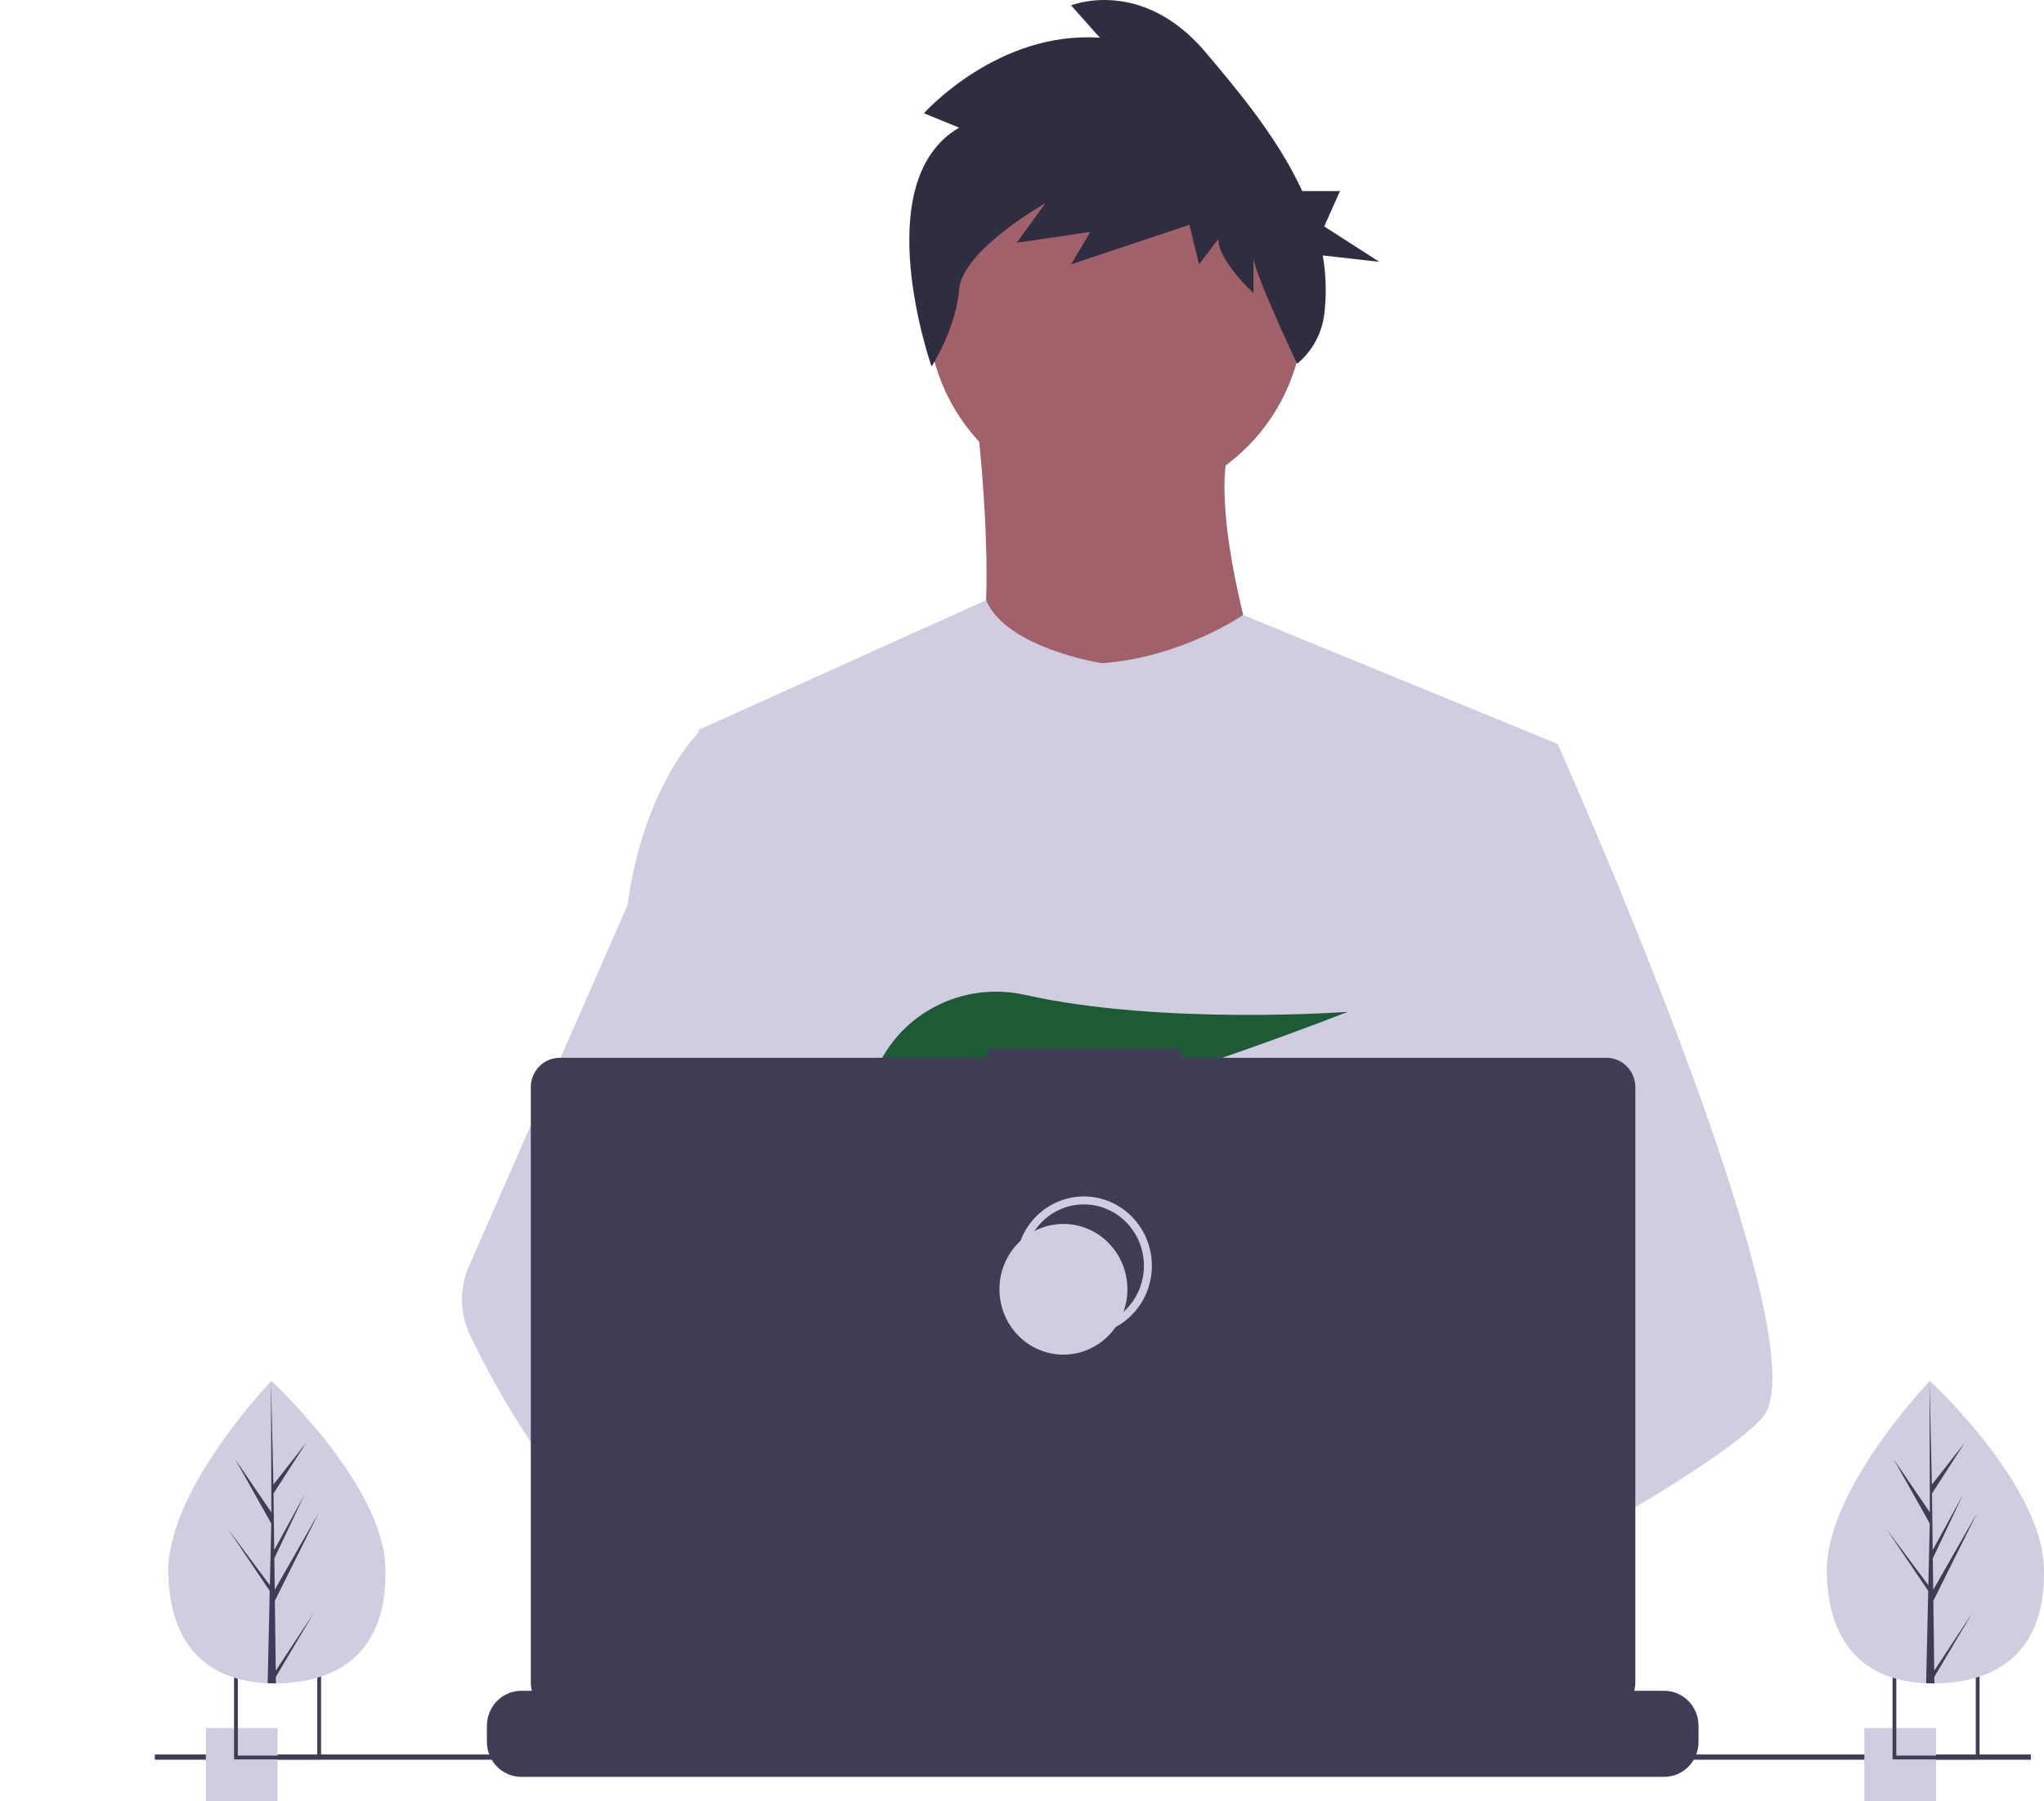<svg width="514" height="453" viewBox="0 0 514 453" fill="none" xmlns="http://www.w3.org/2000/svg">
<g clip-path="url(#clip0_112:298)">
<path d="M280.561 126.156C306.7 126.156 327.889 104.516 327.889 77.823C327.889 51.13 306.7 29.491 280.561 29.491C254.422 29.491 233.233 51.13 233.233 77.823C233.233 104.516 254.422 126.156 280.561 126.156Z" fill="#A0616A"/>
<path d="M245.236 101.99C245.236 101.99 254.153 170.636 240.435 178.341C226.717 186.046 322.059 186.746 322.059 186.746C322.059 186.746 300.796 127.206 310.398 108.994L245.236 101.99Z" fill="#A0616A"/>
<path d="M391.679 187.094L383.749 223.966L366.984 301.977L366.482 306.249L360.696 355.708L356.847 388.564L354.266 410.635C338.575 418.871 327.202 424.556 327.202 424.556C327.202 424.556 326.224 419.548 324.647 413.139C313.635 416.511 293.259 422.104 275.991 423.222C282.279 430.379 285.169 437.103 281.249 442.066C269.42 457.025 220.583 425.687 203.502 414C203.104 416.798 202.953 419.627 203.051 422.453L189.98 412.186L191.273 388.564L193.455 348.596L196.197 298.473C195.332 296.327 194.608 294.125 194.028 291.881C190.025 277.342 185.165 248.311 181.439 223.966C178.44 204.373 176.187 187.817 175.711 184.294C175.646 183.834 175.614 183.597 175.614 183.597L247.975 150.944C253.117 163.123 277.13 166.784 277.13 166.784C297.024 165.384 312.618 154.671 312.618 154.671L391.679 187.094Z" fill="#D0CDE1"/>
<path d="M332.692 410.55C332.692 410.55 329.628 411.621 324.647 413.139C313.635 416.511 293.258 422.104 275.991 423.222C261.123 424.195 248.56 421.855 246.262 411.95C245.278 407.691 246.674 404.188 249.719 401.309C258.806 392.705 282.542 389.623 301.368 388.564C306.684 388.269 311.601 388.131 315.694 388.078C322.645 387.986 327.202 388.131 327.202 388.131L327.312 388.564L332.692 410.55Z" fill="#A0616A"/>
<path d="M241.188 32.105L232.339 28.487C232.339 28.487 250.842 7.684 276.585 9.493L269.345 1.353C269.345 1.353 287.043 -5.883 303.133 13.111C311.591 23.096 321.377 34.832 327.477 48.053H336.954L332.999 56.947L346.842 65.841L332.633 64.244C333.48 69.114 333.61 74.086 333.019 78.996C332.409 83.907 329.955 88.384 326.174 91.482C326.174 91.482 315.2 68.284 315.2 64.666V73.711C315.2 73.711 306.351 65.57 306.351 60.144L301.524 66.475L299.11 56.526L269.345 66.475L274.172 58.335L255.669 61.048L262.909 51.099C262.909 51.099 241.993 62.857 241.188 72.806C240.384 82.755 234.262 92.183 234.262 92.183C234.262 92.183 217.859 45.672 241.188 32.105Z" fill="#2F2E41"/>
<path d="M443.122 356.608C438.301 361.945 426.356 369.984 411.875 378.686C406.488 381.919 400.753 385.252 394.903 388.564C380.943 396.471 366.327 404.306 354.266 410.635C338.575 418.871 327.202 424.556 327.202 424.556C327.202 424.556 326.224 419.548 324.647 413.139C322.536 404.562 319.357 393.474 316.042 388.564C315.926 388.393 315.81 388.236 315.695 388.078C314.729 386.783 313.757 386.027 312.798 386.027L360.695 355.708L381.394 342.602L366.481 306.249L347.778 260.648L359.067 223.966L370.414 187.094H391.679C391.679 187.094 398.72 202.789 407.724 224.676C409.069 227.949 410.459 231.36 411.875 234.883C430.398 280.892 453.49 345.139 443.122 356.608Z" fill="#D0CDE1"/>
<path d="M281.249 442.066C269.419 457.025 220.583 425.687 203.501 414C199.781 411.457 197.567 409.846 197.567 409.846L213.194 388.564L218.143 381.827C218.143 381.827 222.571 384.226 229.117 388.131C229.355 388.275 229.593 388.42 229.838 388.564C235.482 391.949 242.568 396.373 249.719 401.309C259.585 408.124 269.561 415.9 275.991 423.222C282.279 430.379 285.168 437.103 281.249 442.066Z" fill="#A0616A"/>
<path d="M229.117 388.13C227.37 388.124 225.626 388.269 223.904 388.564C209.107 391.16 204.744 404.838 203.501 414C203.104 416.798 202.953 419.627 203.051 422.453L189.979 412.186L185.217 408.446C173.754 404.365 163.54 397.115 154.684 388.564C147.001 381.015 140.11 372.669 134.121 363.661C128.156 354.782 122.838 345.468 118.211 335.793C116.92 333.093 116.226 330.136 116.178 327.132C116.13 324.128 116.73 321.149 117.934 318.408L134.121 281.569L157.78 227.726C157.953 226.444 158.144 225.191 158.352 223.966C163.044 196.493 175.614 184.294 175.614 184.294H185.217L191.64 223.966L199.62 273.254L194.027 291.881L181.104 334.899L193.455 348.596L229.117 388.13Z" fill="#D0CDE1"/>
<path d="M239.985 273.294L248.194 283.074C251.244 282.48 254.429 281.782 257.709 280.999L255.351 273.294L261.117 280.162C295.869 271.433 338.946 254.462 338.946 254.462C338.946 254.462 292.44 257.945 257.717 250.198C242.354 246.77 226.547 254.547 220.243 269.26C216.578 277.811 217.154 285.22 230.15 285.22C234.542 285.143 238.921 284.723 243.249 283.962L239.985 273.294Z" fill="#1C5B36"/>
<path d="M427.128 434.047V438.036C427.13 439.131 426.932 440.217 426.543 441.237C426.37 441.692 426.161 442.132 425.918 442.552C425.151 443.867 424.063 444.955 422.76 445.711C421.456 446.467 419.983 446.864 418.485 446.863H131.083C129.584 446.864 128.111 446.467 126.808 445.711C125.505 444.955 124.416 443.867 123.649 442.552C123.407 442.132 123.198 441.692 123.025 441.237C122.636 440.217 122.437 439.131 122.439 438.036V434.047C122.439 432.888 122.663 431.74 123.097 430.669C123.531 429.597 124.168 428.624 124.97 427.805C125.773 426.985 126.726 426.335 127.775 425.891C128.824 425.448 129.948 425.22 131.083 425.22H147.649V423.36C147.649 423.311 147.659 423.263 147.677 423.219C147.695 423.174 147.721 423.134 147.755 423.099C147.788 423.065 147.828 423.038 147.872 423.02C147.916 423.001 147.963 422.992 148.01 422.992H156.653C156.701 422.992 156.748 423.001 156.792 423.02C156.835 423.038 156.875 423.065 156.909 423.099C156.942 423.134 156.969 423.174 156.987 423.219C157.005 423.263 157.014 423.311 157.014 423.36V425.22H162.414V423.36C162.414 423.311 162.423 423.263 162.441 423.219C162.459 423.174 162.486 423.134 162.519 423.099C162.553 423.065 162.592 423.038 162.636 423.02C162.68 423.001 162.727 422.992 162.774 422.992H171.418C171.465 422.992 171.512 423.001 171.556 423.02C171.6 423.038 171.639 423.065 171.673 423.099C171.706 423.134 171.733 423.174 171.751 423.219C171.769 423.263 171.778 423.311 171.778 423.36V425.22H177.184V423.36C177.184 423.311 177.194 423.263 177.212 423.219C177.23 423.174 177.256 423.134 177.29 423.099C177.323 423.065 177.363 423.038 177.407 423.02C177.451 423.001 177.498 422.992 177.545 422.992H186.188C186.236 422.992 186.283 423.001 186.326 423.02C186.37 423.038 186.41 423.065 186.444 423.099C186.477 423.134 186.504 423.174 186.522 423.219C186.54 423.263 186.549 423.311 186.549 423.36V425.22H191.949V423.36C191.949 423.311 191.958 423.263 191.976 423.219C191.994 423.174 192.021 423.134 192.054 423.099C192.088 423.065 192.127 423.038 192.171 423.02C192.215 423.001 192.262 422.992 192.309 422.992H200.953C201 422.992 201.047 423.001 201.091 423.02C201.135 423.038 201.174 423.065 201.208 423.099C201.241 423.134 201.268 423.174 201.286 423.219C201.304 423.263 201.313 423.311 201.313 423.36V425.22H206.713V423.36C206.713 423.311 206.722 423.263 206.74 423.219C206.758 423.174 206.785 423.134 206.818 423.099C206.852 423.065 206.892 423.038 206.935 423.02C206.979 423.001 207.026 422.992 207.073 422.992H215.717C215.764 422.992 215.811 423.001 215.855 423.02C215.899 423.038 215.939 423.065 215.972 423.099C216.006 423.134 216.032 423.174 216.05 423.219C216.068 423.263 216.078 423.311 216.077 423.36V425.22H221.484V423.36C221.484 423.311 221.493 423.263 221.511 423.219C221.529 423.174 221.556 423.134 221.589 423.099C221.623 423.065 221.662 423.038 221.706 423.02C221.75 423.001 221.797 422.992 221.844 422.992H230.488C230.535 422.992 230.582 423.001 230.626 423.02C230.67 423.038 230.709 423.065 230.743 423.099C230.776 423.134 230.803 423.174 230.821 423.219C230.839 423.263 230.848 423.311 230.848 423.36V425.22H236.248V423.36C236.248 423.311 236.257 423.263 236.275 423.219C236.293 423.174 236.32 423.134 236.353 423.099C236.387 423.065 236.427 423.038 236.47 423.02C236.514 423.001 236.561 422.992 236.608 422.992H304.316C304.363 422.992 304.41 423.001 304.454 423.02C304.497 423.038 304.537 423.065 304.571 423.099C304.604 423.134 304.631 423.174 304.649 423.219C304.667 423.263 304.676 423.311 304.676 423.36V425.22H310.082V423.36C310.082 423.311 310.092 423.263 310.11 423.219C310.128 423.174 310.154 423.134 310.188 423.099C310.221 423.065 310.261 423.038 310.305 423.02C310.349 423.001 310.395 422.992 310.443 422.992H319.086C319.182 422.993 319.273 423.032 319.34 423.101C319.408 423.169 319.446 423.262 319.447 423.36V425.22H324.847V423.36C324.847 423.311 324.856 423.263 324.874 423.219C324.892 423.174 324.919 423.134 324.952 423.099C324.986 423.065 325.025 423.038 325.069 423.02C325.113 423.001 325.16 422.992 325.207 422.992H333.851C333.898 422.992 333.945 423.001 333.989 423.02C334.033 423.038 334.072 423.065 334.106 423.099C334.139 423.133 334.166 423.174 334.184 423.219C334.202 423.263 334.211 423.311 334.211 423.36V425.22H339.611V423.36C339.611 423.311 339.62 423.263 339.638 423.219C339.656 423.174 339.683 423.134 339.716 423.099C339.75 423.065 339.79 423.038 339.833 423.02C339.877 423.001 339.924 422.992 339.971 422.992H348.615C348.662 422.992 348.709 423.001 348.753 423.02C348.797 423.038 348.837 423.065 348.87 423.099C348.904 423.134 348.93 423.174 348.948 423.219C348.966 423.263 348.976 423.311 348.975 423.36V425.22H354.382V423.36C354.382 423.311 354.391 423.263 354.409 423.219C354.427 423.174 354.454 423.134 354.487 423.099C354.521 423.065 354.56 423.038 354.604 423.02C354.648 423.001 354.695 422.992 354.742 422.992H363.386C363.48 422.993 363.571 423.032 363.637 423.101C363.703 423.17 363.74 423.263 363.74 423.36V425.22H369.146V423.36C369.146 423.311 369.155 423.263 369.173 423.219C369.191 423.174 369.218 423.134 369.251 423.099C369.285 423.065 369.325 423.038 369.368 423.02C369.412 423.001 369.459 422.992 369.506 422.992H378.15C378.197 422.992 378.244 423.001 378.288 423.02C378.332 423.038 378.372 423.065 378.405 423.099C378.439 423.134 378.465 423.174 378.483 423.219C378.501 423.263 378.511 423.311 378.51 423.36V425.22H383.91V423.36C383.91 423.311 383.919 423.263 383.938 423.219C383.956 423.174 383.982 423.134 384.016 423.099C384.049 423.065 384.089 423.038 384.133 423.02C384.176 423.001 384.223 422.992 384.271 422.992H392.914C392.962 422.992 393.009 423.001 393.052 423.02C393.096 423.038 393.136 423.065 393.169 423.099C393.203 423.134 393.229 423.174 393.247 423.219C393.266 423.263 393.275 423.311 393.275 423.36V425.22H418.485C419.62 425.22 420.744 425.448 421.793 425.891C422.842 426.335 423.795 426.985 424.597 427.805C425.4 428.624 426.037 429.597 426.471 430.669C426.905 431.74 427.129 432.888 427.128 434.047Z" fill="#3F3D56"/>
<path d="M510.7 441.237H38.938V442.552H510.7V441.237Z" fill="#3F3D56"/>
<path d="M403.987 266.031H296.863V263.776H248.29V266.031H140.725C138.803 266.031 136.96 266.811 135.601 268.199C134.242 269.586 133.479 271.468 133.479 273.431V423.229C133.479 425.191 134.242 427.073 135.601 428.461C136.96 429.849 138.803 430.629 140.725 430.629H403.987C405.909 430.629 407.752 429.849 409.111 428.461C410.47 427.073 411.233 425.191 411.233 423.229V273.431C411.233 272.459 411.046 271.497 410.681 270.599C410.317 269.701 409.783 268.886 409.111 268.199C408.438 267.511 407.639 266.966 406.76 266.594C405.881 266.223 404.938 266.031 403.987 266.031Z" fill="#3F3D56"/>
<path d="M272.567 334.761C281.453 334.761 288.657 327.404 288.657 318.329C288.657 309.254 281.453 301.898 272.567 301.898C263.68 301.898 256.477 309.254 256.477 318.329C256.477 327.404 263.68 334.761 272.567 334.761Z" stroke="#D0CDE1" stroke-width="2" stroke-miterlimit="10"/>
<path d="M267.418 340.676C276.304 340.676 283.508 333.319 283.508 324.245C283.508 315.17 276.304 307.813 267.418 307.813C258.531 307.813 251.328 315.17 251.328 324.245C251.328 333.319 258.531 340.676 267.418 340.676Z" fill="#D0CDE1"/>
<path d="M69.796 434.597H51.775V453H69.796V434.597Z" fill="#D0CDE1"/>
<path d="M58.857 420.137V442.484H80.74V420.137H58.857ZM79.787 441.511H59.803V421.11H79.787V441.511Z" fill="#3F3D56"/>
<path d="M486.852 434.597H468.831V453H486.852V434.597Z" fill="#D0CDE1"/>
<path d="M475.913 420.137V442.484H497.796V420.137H475.913ZM496.843 441.511H476.859V421.11H496.843V441.511Z" fill="#3F3D56"/>
<path d="M96.923 394.196C97.523 415.195 85.508 422.891 70.43 423.341C70.08 423.351 69.731 423.358 69.384 423.36C68.685 423.365 67.992 423.354 67.306 423.324C53.67 422.746 42.875 415.354 42.317 395.824C41.739 375.614 66.303 349.354 68.146 347.411L68.149 347.41C68.219 347.336 68.255 347.299 68.255 347.299C68.255 347.299 96.322 373.198 96.923 394.196Z" fill="#D0CDE1"/>
<path d="M69.344 420.158L78.923 405.612L69.364 421.723L69.384 423.36C68.685 423.365 67.992 423.353 67.307 423.324L67.782 402.284L67.769 402.122L67.786 402.09L67.832 400.102L57.342 384.55L67.819 398.614L67.856 399.034L68.215 383.138L59.155 367.013L68.241 380.345L68.146 347.411L68.147 347.302L68.15 347.41L68.751 373.366L77.008 362.822L68.778 375.602L68.958 389.821L76.556 375.944L68.986 391.912L69.087 399.818L80.136 380.487L69.12 402.576L69.344 420.158Z" fill="#3F3D56"/>
<path d="M513.978 394.196C514.579 415.195 502.564 422.891 487.486 423.341C487.135 423.351 486.787 423.358 486.44 423.36C485.74 423.365 485.048 423.354 484.362 423.324C470.725 422.746 459.931 415.354 459.372 395.824C458.794 375.614 483.359 349.354 485.202 347.411L485.205 347.41C485.275 347.336 485.311 347.299 485.311 347.299C485.311 347.299 513.378 373.198 513.978 394.196Z" fill="#D0CDE1"/>
<path d="M486.4 420.158L495.978 405.612L486.42 421.723L486.44 423.36C485.74 423.365 485.048 423.353 484.362 423.324L484.837 402.284L484.824 402.122L484.842 402.09L484.887 400.102L474.398 384.55L484.875 398.614L484.912 399.034L485.271 383.138L476.211 367.013L485.297 380.345L485.202 347.411L485.202 347.302L485.205 347.41L485.807 373.366L494.064 362.822L485.834 375.602L486.014 389.821L493.612 375.944L486.042 391.912L486.142 399.818L497.192 380.487L486.176 402.576L486.4 420.158Z" fill="#3F3D56"/>
</g>
<defs>
<clipPath id="clip0_112:298">
<rect width="514" height="453" fill="white"/>
</clipPath>
</defs>
</svg>
